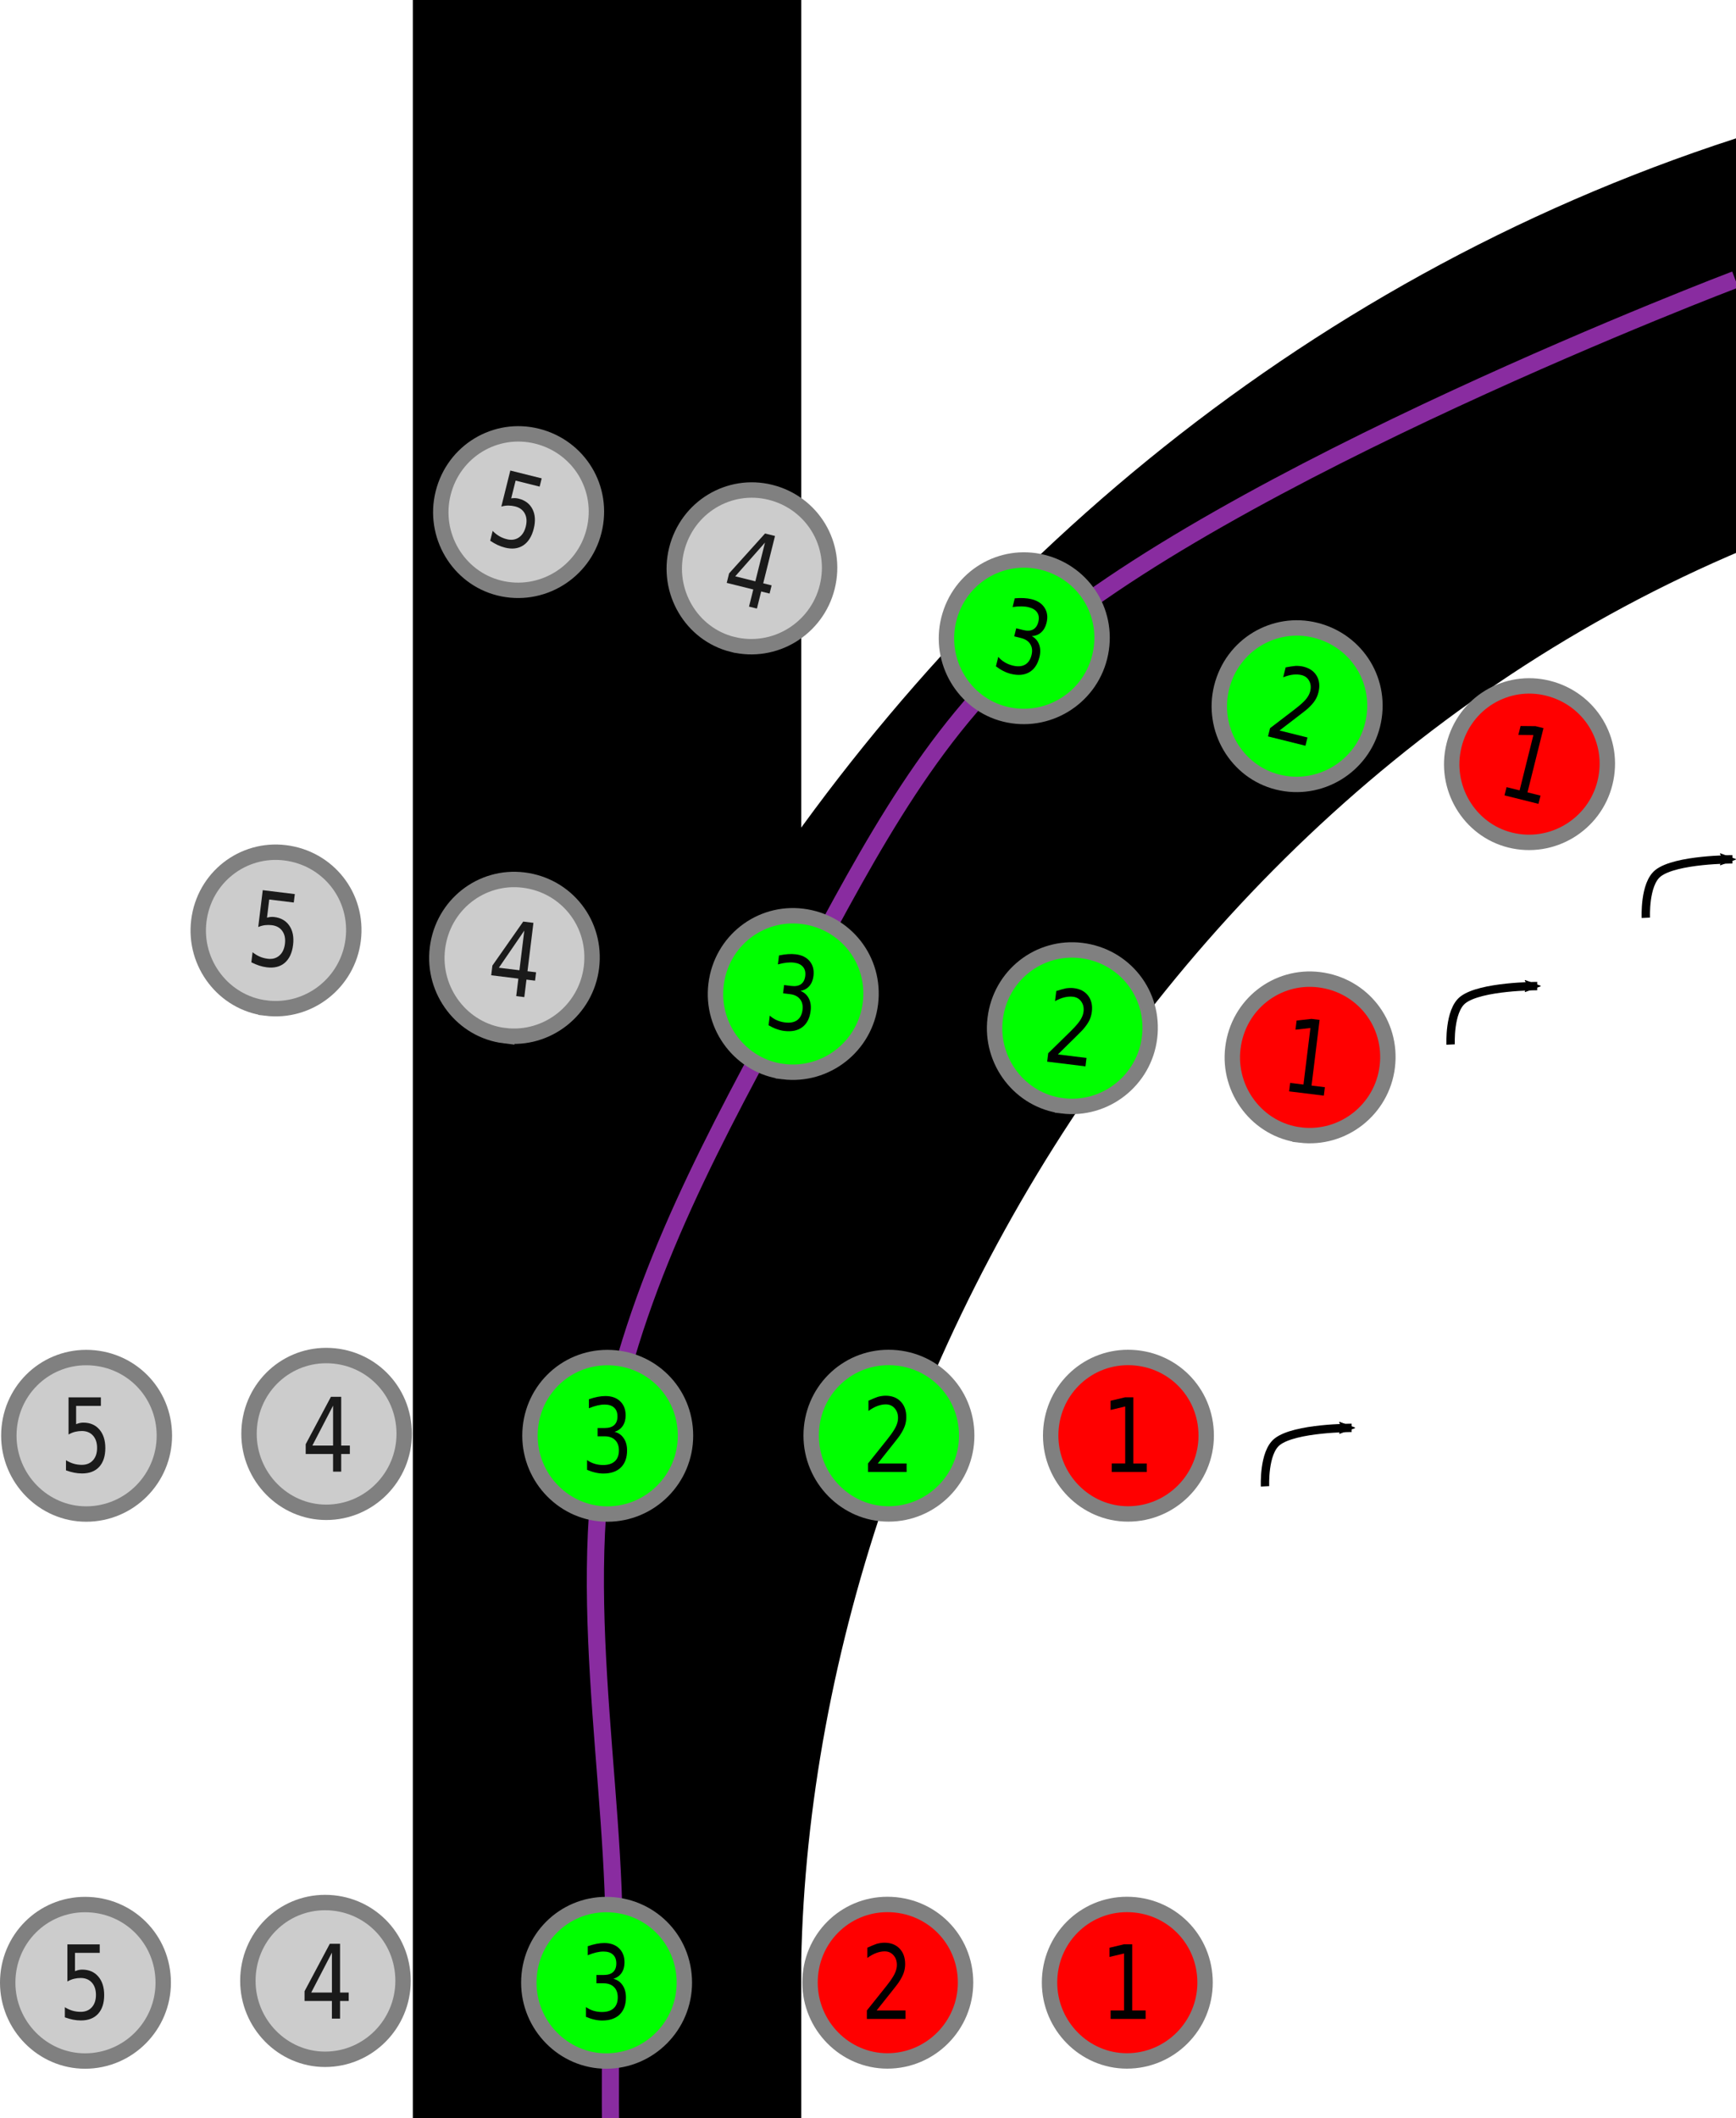 <?xml version="1.0" encoding="UTF-8" standalone="no"?>
<!-- Created with Inkscape (http://www.inkscape.org/) -->

<svg
   xmlns:dc="http://purl.org/dc/elements/1.1/"
   xmlns:cc="http://creativecommons.org/ns#"
   xmlns:rdf="http://www.w3.org/1999/02/22-rdf-syntax-ns#"
   xmlns:svg="http://www.w3.org/2000/svg"
   xmlns="http://www.w3.org/2000/svg"
   xmlns:sodipodi="http://sodipodi.sourceforge.net/DTD/sodipodi-0.dtd"
   xmlns:inkscape="http://www.inkscape.org/namespaces/inkscape"
   width="42.888mm"
   height="52.31mm"
   viewBox="0 0 151.965 185.35"
   id="svg4441"
   version="1.1"
   inkscape:version="0.91 r13725"
   sodipodi:docname="intersection5CapteursDroite.svg">
  <defs
     id="defs4443">
    <clipPath
       clipPathUnits="userSpaceOnUse"
       id="clipPath5236">
      <rect
         style="opacity:0.271;fill:#00ff00;fill-opacity:1;stroke:#800080;stroke-width:0.1;stroke-miterlimit:4;stroke-dasharray:none;stroke-dashoffset:0;stroke-opacity:1"
         id="rect5238"
         width="205.061"
         height="184.858"
         x="245.972"
         y="381.621" />
    </clipPath>
    <marker
       inkscape:stockid="Arrow2Mend"
       orient="auto"
       refY="0"
       refX="0"
       id="Arrow2Mend"
       style="overflow:visible"
       inkscape:isstock="true">
      <path
         id="path6019"
         style="fill:#000000;fill-opacity:1;fill-rule:evenodd;stroke:#000000;stroke-width:0.625;stroke-linejoin:round;stroke-opacity:1"
         d="M 8.719,4.034 -2.207,0.016 8.719,-4.002 c -1.745,2.372 -1.735,5.617 -6e-7,8.035 z"
         transform="scale(-0.6,-0.6)"
         inkscape:connector-curvature="0" />
    </marker>
    <clipPath
       clipPathUnits="userSpaceOnUse"
       id="clipPath6597">
      <g
         id="g6599"
         clip-path="url(#clipPath5236)">
        <rect
           style="opacity:0.271;fill:#00ff00;fill-opacity:1;stroke:#892ca0;stroke-width:1.5;stroke-miterlimit:4;stroke-dasharray:none;stroke-dashoffset:0;stroke-opacity:1"
           id="rect6601"
           width="171.429"
           height="245"
           x="224.231"
           y="350.407"
           ry="6.566" />
      </g>
    </clipPath>
    <clipPath
       clipPathUnits="userSpaceOnUse"
       id="clipPath6597-8">
      <g
         id="g6599-3"
         clip-path="url(#clipPath5236)">
        <rect
           style="opacity:0.271;fill:#00ff00;fill-opacity:1;stroke:#892ca0;stroke-width:1.5;stroke-miterlimit:4;stroke-dasharray:none;stroke-dashoffset:0;stroke-opacity:1"
           id="rect6601-4"
           width="171.429"
           height="245"
           x="224.231"
           y="350.407"
           ry="6.566" />
      </g>
    </clipPath>
    <marker
       inkscape:stockid="Arrow2Mend"
       orient="auto"
       refY="0"
       refX="0"
       id="Arrow2Mend-3"
       style="overflow:visible"
       inkscape:isstock="true">
      <path
         id="path6019-1"
         style="fill:#000000;fill-opacity:1;fill-rule:evenodd;stroke:#000000;stroke-width:0.625;stroke-linejoin:round;stroke-opacity:1"
         d="M 8.719,4.034 -2.207,0.016 8.719,-4.002 c -1.745,2.372 -1.735,5.617 -6e-7,8.035 z"
         transform="scale(-0.6,-0.6)"
         inkscape:connector-curvature="0" />
    </marker>
    <marker
       inkscape:stockid="Arrow2Mend"
       orient="auto"
       refY="0"
       refX="0"
       id="Arrow2Mend-2"
       style="overflow:visible"
       inkscape:isstock="true">
      <path
         id="path6019-19"
         style="fill:#000000;fill-opacity:1;fill-rule:evenodd;stroke:#000000;stroke-width:0.625;stroke-linejoin:round;stroke-opacity:1"
         d="M 8.719,4.034 -2.207,0.016 8.719,-4.002 c -1.745,2.372 -1.735,5.617 -6e-7,8.035 z"
         transform="scale(-0.6,-0.6)"
         inkscape:connector-curvature="0" />
    </marker>
    <clipPath
       clipPathUnits="userSpaceOnUse"
       id="clipPath7172-2">
      <rect
         style="opacity:0.271;fill:#ff0000;fill-opacity:1;stroke:#892ca0;stroke-width:0.1;stroke-miterlimit:4;stroke-dasharray:none;stroke-dashoffset:0;stroke-opacity:1"
         id="rect7174-7"
         width="132.678"
         height="185.357"
         x="245.949"
         y="381.099"
         ry="0" />
    </clipPath>
    <marker
       inkscape:stockid="Arrow2Mend"
       orient="auto"
       refY="0"
       refX="0"
       id="Arrow2Mend-1"
       style="overflow:visible"
       inkscape:isstock="true">
      <path
         id="path6019-4"
         style="fill:#000000;fill-opacity:1;fill-rule:evenodd;stroke:#000000;stroke-width:0.625;stroke-linejoin:round;stroke-opacity:1"
         d="M 8.719,4.034 -2.207,0.016 8.719,-4.002 c -1.745,2.372 -1.735,5.617 -6e-7,8.035 z"
         transform="scale(-0.6,-0.6)"
         inkscape:connector-curvature="0" />
    </marker>
    <marker
       inkscape:stockid="Arrow2Mend"
       orient="auto"
       refY="0"
       refX="0"
       id="Arrow2Mend-1-1"
       style="overflow:visible"
       inkscape:isstock="true">
      <path
         id="path6019-4-5"
         style="fill:#000000;fill-opacity:1;fill-rule:evenodd;stroke:#000000;stroke-width:0.625;stroke-linejoin:round;stroke-opacity:1"
         d="M 8.719,4.034 -2.207,0.016 8.719,-4.002 c -1.745,2.372 -1.735,5.617 -6e-7,8.035 z"
         transform="scale(-0.6,-0.6)"
         inkscape:connector-curvature="0" />
    </marker>
    <marker
       inkscape:stockid="Arrow2Mend"
       orient="auto"
       refY="0"
       refX="0"
       id="Arrow2Mend-1-1-1"
       style="overflow:visible"
       inkscape:isstock="true">
      <path
         id="path6019-4-5-8"
         style="fill:#000000;fill-opacity:1;fill-rule:evenodd;stroke:#000000;stroke-width:0.625;stroke-linejoin:round;stroke-opacity:1"
         d="M 8.719,4.034 -2.207,0.016 8.719,-4.002 c -1.745,2.372 -1.735,5.617 -6e-7,8.035 z"
         transform="scale(-0.6,-0.6)"
         inkscape:connector-curvature="0" />
    </marker>
    <marker
       inkscape:stockid="Arrow2Mend"
       orient="auto"
       refY="0"
       refX="0"
       id="Arrow2Mend-1-1-1-5"
       style="overflow:visible"
       inkscape:isstock="true">
      <path
         id="path6019-4-5-8-9"
         style="fill:#000000;fill-opacity:1;fill-rule:evenodd;stroke:#000000;stroke-width:0.625;stroke-linejoin:round;stroke-opacity:1"
         d="M 8.719,4.034 -2.207,0.016 8.719,-4.002 c -1.745,2.372 -1.735,5.617 -6e-7,8.035 z"
         transform="scale(-0.6,-0.6)"
         inkscape:connector-curvature="0" />
    </marker>
    <clipPath
       clipPathUnits="userSpaceOnUse"
       id="clipPath7302">
      <rect
         ry="0"
         y="381.103"
         x="245.953"
         height="185.35"
         width="152.874"
         id="rect7304"
         style="opacity:0.271;fill:#ff0000;fill-opacity:1;stroke:#892ca0;stroke-width:0.108;stroke-miterlimit:4;stroke-dasharray:none;stroke-dashoffset:0;stroke-opacity:1" />
    </clipPath>
  </defs>
  <sodipodi:namedview
     id="base"
     pagecolor="#ffffff"
     bordercolor="#666666"
     borderopacity="1.0"
     inkscape:pageopacity="0.0"
     inkscape:pageshadow="2"
     inkscape:zoom="2.8"
     inkscape:cx="104.23533"
     inkscape:cy="81.281156"
     inkscape:document-units="px"
     inkscape:current-layer="g7255"
     showgrid="false"
     fit-margin-top="0"
     fit-margin-left="0"
     fit-margin-right="0"
     fit-margin-bottom="0"
     inkscape:window-width="1920"
     inkscape:window-height="1029"
     inkscape:window-x="0"
     inkscape:window-y="0"
     inkscape:window-maximized="1" />
  <g
     inkscape:label="Calque 1"
     inkscape:groupmode="layer"
     id="layer1"
     transform="translate(-246.862,-381.103)">
    <g
       id="g7255"
       clip-path="url(#clipPath7302)">
      <path
         clip-path="none"
         style="fill:none;fill-rule:evenodd;stroke:#000000;stroke-width:34;stroke-linecap:butt;stroke-linejoin:miter;stroke-miterlimit:4;stroke-dasharray:none;stroke-opacity:1"
         d="m 300,302.362 0,283.31 0,-33.31 c 1.25,-61.38 44.504,-130.566 117.324,-146.573 5.562,-1.223 11.297,-2.135 17.198,-2.71 5.039,-0.491 10.199,-0.736 15.477,-0.718"
         id="path5025"
         inkscape:connector-curvature="0"
         sodipodi:nodetypes="cccssc" />
      <path
         sodipodi:nodetypes="csaaac"
         inkscape:connector-curvature="0"
         id="path6318"
         d="m 300.302,566.479 c 0,0 -0.072,-7.746 0.179,-11.607 0.938,-14.453 -3.521,-32.878 -0.339,-48.847 2.683,-13.467 9.492,-25.876 16.053,-37.939 5.762,-10.594 11.309,-21.913 20.308,-29.941 17.478,-15.593 62.258,-32.581 62.258,-32.581"
         style="fill:none;fill-rule:evenodd;stroke:#892ca0;stroke-width:1.5;stroke-linecap:butt;stroke-linejoin:miter;stroke-miterlimit:4;stroke-dasharray:none;stroke-opacity:1" />
      <path
         inkscape:connector-curvature="0"
         id="path4702-3-7-5-4"
         style="fill:#cccccc;fill-opacity:1;fill-rule:nonzero;stroke:#808080;stroke-width:1.348;stroke-linecap:butt;stroke-linejoin:miter;stroke-miterlimit:4;stroke-dasharray:none;stroke-opacity:1"
         d="m 275.314,561.303 c -3.71,0 -6.754,-3.1 -6.754,-6.868 0,-3.842 3.044,-6.849 6.754,-6.849 3.786,0 6.83,3.007 6.83,6.849 0,3.768 -3.044,6.868 -6.83,6.868 z" />
      <path
         d="m 275.919,551.968 -1.814,3.495 1.814,0 0,-3.495 z m -0.192,-0.772 0.903,0 0,4.267 0.757,0 0,0.738 -0.757,0 0,1.543 -0.713,0 0,-1.543 -2.395,0 0,-0.856 2.209,-4.148 z"
         id="path7144"
         inkscape:connector-curvature="0"
         style="font-variant:normal;font-weight:normal;font-size:medium;font-family:'DejaVu Sans';-inkscape-font-specification:DejaVuSans;writing-mode:lr-tb;fill:#1a1a1a;fill-opacity:1;fill-rule:nonzero;stroke:none" />
      <path
         d="m 324.539,561.446 c -3.718,0 -6.769,-3.094 -6.769,-6.856 0,-3.835 3.051,-6.837 6.769,-6.837 3.795,0 6.845,3.002 6.845,6.837 0,3.761 -3.051,6.856 -6.845,6.856 z"
         style="fill:#ff0000;fill-opacity:1;fill-rule:nonzero;stroke:#808080;stroke-width:1.348;stroke-linecap:butt;stroke-linejoin:miter;stroke-miterlimit:4;stroke-dasharray:none;stroke-opacity:1"
         id="path4710-0-6-8-1"
         inkscape:connector-curvature="0" />
      <path
         d="m 323.612,557.03 2.512,0 0,0.743 -3.378,0 0,-0.743 q 0.41,-0.52 1.115,-1.395 0.709,-0.878 0.891,-1.135 0.346,-0.476 0.481,-0.804 0.14,-0.338 0.14,-0.652 0,-0.52 -0.299,-0.848 -0.296,-0.338 -0.773,-0.338 -0.338,0 -0.716,0.135 -0.374,0.135 -0.802,0.439 l 0,-0.892 q 0.435,-0.203 0.812,-0.338 0.378,-0.101 0.691,-0.101 0.827,0 1.318,0.507 0.492,0.507 0.492,1.358 0,0.402 -0.124,0.767 -0.121,0.358 -0.445,0.848 -0.088,0.135 -0.567,0.736 -0.478,0.605 -1.347,1.695 z"
         style="font-variant:normal;font-weight:normal;font-size:medium;font-family:'DejaVu Sans';-inkscape-font-specification:DejaVuSans;writing-mode:lr-tb;fill:#000000;fill-opacity:1;fill-rule:nonzero;stroke:none"
         id="path7147"
         inkscape:connector-curvature="0" />
      <path
         d="m 345.505,561.446 c -3.718,0 -6.769,-3.094 -6.769,-6.856 0,-3.835 3.051,-6.837 6.769,-6.837 3.795,0 6.845,3.002 6.845,6.837 0,3.761 -3.051,6.856 -6.845,6.856 z"
         style="fill:#ff0000;fill-opacity:1;fill-rule:nonzero;stroke:#808080;stroke-width:1.348;stroke-linecap:butt;stroke-linejoin:miter;stroke-miterlimit:4;stroke-dasharray:none;stroke-opacity:1"
         id="path4710-0-6-8-1-5"
         inkscape:connector-curvature="0" />
      <path
         d="m 344.083,557.029 1.176,0 0,-4.986 -1.279,0.304 0,-0.804 1.272,-0.304 0.72,0 0,5.791 1.176,0 0,0.743 -3.064,0 0,-0.743 z"
         style="font-variant:normal;font-weight:normal;font-size:medium;font-family:'DejaVu Sans';-inkscape-font-specification:DejaVuSans;writing-mode:lr-tb;fill:#000000;fill-opacity:1;fill-rule:nonzero;stroke:none"
         id="path7150"
         inkscape:connector-curvature="0" />
      <path
         d="m 254.305,561.454 c -3.718,0 -6.769,-3.094 -6.769,-6.856 0,-3.835 3.051,-6.837 6.769,-6.837 3.795,0 6.845,3.002 6.845,6.837 0,3.761 -3.051,6.856 -6.845,6.856 z"
         style="fill:#cccccc;fill-opacity:1;fill-rule:nonzero;stroke:#808080;stroke-width:1.348;stroke-linecap:butt;stroke-linejoin:miter;stroke-miterlimit:4;stroke-dasharray:none;stroke-opacity:1"
         id="path4710-0-6-8-1-5-7"
         inkscape:connector-curvature="0" />
      <path
         d="m 252.767,551.246 2.825,0 0,0.743 -2.166,0 0,1.601 q 0.165,-0.068 0.313,-0.101 0.165,-0.034 0.313,-0.034 0.891,0 1.41,0.601 0.52,0.601 0.52,1.625 0,1.054 -0.533,1.641 -0.533,0.581 -1.507,0.581 -0.335,0 -0.685,-0.068 -0.346,-0.068 -0.718,-0.203 l 0,-0.888 q 0.322,0.203 0.663,0.304 0.341,0.101 0.723,0.101 0.616,0 0.976,-0.399 0.36,-0.399 0.36,-1.081 0,-0.682 -0.36,-1.081 -0.36,-0.399 -0.976,-0.399 -0.289,0 -0.577,0.068 -0.286,0.068 -0.586,0.236 l 0,-3.283 z"
         id="path7153"
         inkscape:connector-curvature="0"
         style="font-variant:normal;font-weight:normal;font-size:medium;font-family:'DejaVu Sans';-inkscape-font-specification:DejaVuSans;writing-mode:lr-tb;fill:#1a1a1a;fill-opacity:1;fill-rule:nonzero;stroke:none" />
      <path
         d="m 299.923,561.454 c -3.718,0 -6.769,-3.094 -6.769,-6.856 0,-3.835 3.051,-6.837 6.769,-6.837 3.795,0 6.845,3.002 6.845,6.837 0,3.761 -3.051,6.856 -6.845,6.856 z"
         style="fill:#00ff00;fill-opacity:1;fill-rule:nonzero;stroke:#808080;stroke-width:1.348;stroke-linecap:butt;stroke-linejoin:miter;stroke-miterlimit:4;stroke-dasharray:none;stroke-opacity:1"
         id="path4710-0-6-8-1-9"
         inkscape:connector-curvature="0" />
      <path
         inkscape:connector-curvature="0"
         id="path7156"
         d="m 300.557,554.258 q 0.517,0.136 0.805,0.565 0.292,0.429 0.292,1.059 0,0.967 -0.542,1.497 -0.542,0.53 -1.539,0.53 -0.335,0 -0.691,-0.083 -0.353,-0.079 -0.73,-0.241 l 0,-0.854 q 0.299,0.214 0.656,0.324 0.356,0.109 0.745,0.109 0.677,0 1.03,-0.328 0.356,-0.328 0.356,-0.954 0,-0.578 -0.331,-0.902 -0.328,-0.328 -0.916,-0.328 l -0.62,0 0,-0.727 0.648,0 q 0.531,0 0.812,-0.258 0.281,-0.263 0.281,-0.753 0,-0.503 -0.292,-0.77 -0.289,-0.271 -0.83,-0.271 -0.296,0 -0.634,0.079 -0.338,0.079 -0.745,0.245 l 0,-0.788 q 0.41,-0.14 0.766,-0.21 0.36,-0.07 0.677,-0.07 0.819,0 1.297,0.46 0.477,0.455 0.477,1.234 0,0.543 -0.253,0.919 -0.253,0.372 -0.72,0.516 z"
         style="font-variant:normal;font-weight:normal;font-size:medium;font-family:'DejaVu Sans';-inkscape-font-specification:DejaVuSans;writing-mode:lr-tb;fill:#000000;fill-opacity:1;fill-rule:nonzero;stroke:none" />
      <path
         inkscape:connector-curvature="0"
         id="path4702-3-7-5-4-0"
         style="fill:#cccccc;fill-opacity:1;fill-rule:nonzero;stroke:#808080;stroke-width:1.348;stroke-linecap:butt;stroke-linejoin:miter;stroke-miterlimit:4;stroke-dasharray:none;stroke-opacity:1"
         d="m 275.414,513.438 c -3.71,0 -6.754,-3.1 -6.754,-6.868 0,-3.842 3.044,-6.849 6.754,-6.849 3.786,0 6.83,3.007 6.83,6.849 0,3.768 -3.044,6.868 -6.83,6.868 z" />
      <path
         d="m 276.019,504.103 -1.814,3.495 1.814,0 0,-3.495 z m -0.192,-0.772 0.903,0 0,4.267 0.757,0 0,0.738 -0.757,0 0,1.543 -0.713,0 0,-1.543 -2.395,0 0,-0.856 2.209,-4.148 z"
         id="path7144-3"
         inkscape:connector-curvature="0"
         style="font-variant:normal;font-weight:normal;font-size:medium;font-family:'DejaVu Sans';-inkscape-font-specification:DejaVuSans;writing-mode:lr-tb;fill:#1a1a1a;fill-opacity:1;fill-rule:nonzero;stroke:none" />
      <path
         d="m 324.639,513.581 c -3.718,0 -6.769,-3.094 -6.769,-6.856 0,-3.835 3.051,-6.837 6.769,-6.837 3.795,0 6.845,3.002 6.845,6.837 0,3.761 -3.051,6.856 -6.845,6.856 z"
         style="fill:#00ff00;fill-opacity:1;fill-rule:nonzero;stroke:#808080;stroke-width:1.348;stroke-linecap:butt;stroke-linejoin:miter;stroke-miterlimit:4;stroke-dasharray:none;stroke-opacity:1"
         id="path4710-0-6-8-1-3"
         inkscape:connector-curvature="0" />
      <path
         d="m 323.712,509.165 2.512,0 0,0.743 -3.378,0 0,-0.743 q 0.41,-0.52 1.115,-1.395 0.709,-0.878 0.891,-1.135 0.346,-0.476 0.481,-0.804 0.14,-0.338 0.14,-0.652 0,-0.52 -0.299,-0.848 -0.296,-0.338 -0.773,-0.338 -0.338,0 -0.716,0.135 -0.374,0.135 -0.802,0.439 l 0,-0.892 q 0.435,-0.203 0.812,-0.338 0.378,-0.101 0.691,-0.101 0.827,0 1.318,0.507 0.492,0.507 0.492,1.358 0,0.402 -0.124,0.767 -0.121,0.358 -0.445,0.848 -0.088,0.135 -0.567,0.736 -0.478,0.605 -1.347,1.695 z"
         style="font-variant:normal;font-weight:normal;font-size:medium;font-family:'DejaVu Sans';-inkscape-font-specification:DejaVuSans;writing-mode:lr-tb;fill:#000000;fill-opacity:1;fill-rule:nonzero;stroke:none"
         id="path7147-2"
         inkscape:connector-curvature="0" />
      <path
         d="m 345.605,513.581 c -3.718,0 -6.769,-3.094 -6.769,-6.856 0,-3.835 3.051,-6.837 6.769,-6.837 3.795,0 6.845,3.002 6.845,6.837 0,3.761 -3.051,6.856 -6.845,6.856 z"
         style="fill:#ff0000;fill-opacity:1;fill-rule:nonzero;stroke:#808080;stroke-width:1.348;stroke-linecap:butt;stroke-linejoin:miter;stroke-miterlimit:4;stroke-dasharray:none;stroke-opacity:1"
         id="path4710-0-6-8-1-5-0"
         inkscape:connector-curvature="0" />
      <path
         d="m 344.183,509.164 1.176,0 0,-4.986 -1.279,0.304 0,-0.804 1.272,-0.304 0.72,0 0,5.791 1.176,0 0,0.743 -3.064,0 0,-0.743 z"
         style="font-variant:normal;font-weight:normal;font-size:medium;font-family:'DejaVu Sans';-inkscape-font-specification:DejaVuSans;writing-mode:lr-tb;fill:#000000;fill-opacity:1;fill-rule:nonzero;stroke:none"
         id="path7150-0"
         inkscape:connector-curvature="0" />
      <path
         d="m 254.405,513.589 c -3.718,0 -6.769,-3.094 -6.769,-6.856 0,-3.835 3.051,-6.837 6.769,-6.837 3.795,0 6.845,3.002 6.845,6.837 0,3.761 -3.051,6.856 -6.845,6.856 z"
         style="fill:#cccccc;fill-opacity:1;fill-rule:nonzero;stroke:#808080;stroke-width:1.348;stroke-linecap:butt;stroke-linejoin:miter;stroke-miterlimit:4;stroke-dasharray:none;stroke-opacity:1"
         id="path4710-0-6-8-1-5-7-0"
         inkscape:connector-curvature="0" />
      <path
         d="m 252.867,503.381 2.825,0 0,0.743 -2.166,0 0,1.601 q 0.165,-0.068 0.313,-0.101 0.165,-0.034 0.313,-0.034 0.891,0 1.41,0.601 0.52,0.601 0.52,1.625 0,1.054 -0.533,1.641 -0.533,0.581 -1.507,0.581 -0.335,0 -0.685,-0.068 -0.346,-0.068 -0.718,-0.203 l 0,-0.888 q 0.322,0.203 0.663,0.304 0.341,0.101 0.723,0.101 0.616,0 0.976,-0.399 0.36,-0.399 0.36,-1.081 0,-0.682 -0.36,-1.081 -0.36,-0.399 -0.976,-0.399 -0.289,0 -0.577,0.068 -0.286,0.068 -0.586,0.236 l 0,-3.283 z"
         id="path7153-7"
         inkscape:connector-curvature="0"
         style="font-variant:normal;font-weight:normal;font-size:medium;font-family:'DejaVu Sans';-inkscape-font-specification:DejaVuSans;writing-mode:lr-tb;fill:#1a1a1a;fill-opacity:1;fill-rule:nonzero;stroke:none" />
      <path
         d="m 300.023,513.59 c -3.718,0 -6.769,-3.094 -6.769,-6.856 0,-3.835 3.051,-6.837 6.769,-6.837 3.795,0 6.845,3.002 6.845,6.837 0,3.761 -3.051,6.856 -6.845,6.856 z"
         style="fill:#00ff00;fill-opacity:1;fill-rule:nonzero;stroke:#808080;stroke-width:1.348;stroke-linecap:butt;stroke-linejoin:miter;stroke-miterlimit:4;stroke-dasharray:none;stroke-opacity:1"
         id="path4710-0-6-8-1-9-3"
         inkscape:connector-curvature="0" />
      <path
         inkscape:connector-curvature="0"
         id="path7156-1"
         d="m 300.657,506.394 q 0.517,0.136 0.805,0.565 0.292,0.429 0.292,1.059 0,0.967 -0.542,1.497 -0.542,0.53 -1.539,0.53 -0.335,0 -0.691,-0.083 -0.353,-0.079 -0.73,-0.241 l 0,-0.854 q 0.299,0.214 0.656,0.324 0.356,0.109 0.745,0.109 0.677,0 1.03,-0.328 0.356,-0.328 0.356,-0.954 0,-0.578 -0.331,-0.902 -0.328,-0.328 -0.916,-0.328 l -0.62,0 0,-0.727 0.648,0 q 0.531,0 0.812,-0.258 0.281,-0.263 0.281,-0.753 0,-0.503 -0.292,-0.77 -0.289,-0.271 -0.83,-0.271 -0.296,0 -0.634,0.079 -0.338,0.079 -0.745,0.245 l 0,-0.788 q 0.41,-0.14 0.766,-0.21 0.36,-0.07 0.677,-0.07 0.819,0 1.297,0.46 0.477,0.455 0.477,1.234 0,0.543 -0.253,0.919 -0.253,0.372 -0.72,0.516 z"
         style="font-variant:normal;font-weight:normal;font-size:medium;font-family:'DejaVu Sans';-inkscape-font-specification:DejaVuSans;writing-mode:lr-tb;fill:#000000;fill-opacity:1;fill-rule:nonzero;stroke:none" />
      <path
         sodipodi:nodetypes="cac"
         inkscape:connector-curvature="0"
         id="path5986-2-5"
         d="m 357.6,511.165 c 0,0 -0.144,-2.944 1.066,-3.9 1.552,-1.224 6.512,-1.216 6.512,-1.216"
         style="fill:none;fill-rule:evenodd;stroke:#000000;stroke-width:0.733;stroke-linecap:butt;stroke-linejoin:miter;stroke-miterlimit:4;stroke-dasharray:none;stroke-opacity:1;marker-end:url(#Arrow2Mend-1-1)" />
      <path
         inkscape:connector-curvature="0"
         id="path4702-3-7-5-4-0-6"
         style="fill:#cccccc;fill-opacity:1;fill-rule:nonzero;stroke:#808080;stroke-width:1.348;stroke-linecap:butt;stroke-linejoin:miter;stroke-miterlimit:4;stroke-dasharray:none;stroke-opacity:1"
         d="m 291.02,471.728 c -3.682,-0.452 -6.326,-3.9 -5.867,-7.64 0.468,-3.814 3.856,-6.427 7.539,-5.975 3.758,0.461 6.413,3.817 5.945,7.63 -0.459,3.74 -3.859,6.446 -7.617,5.984 z" />
      <path
         d="m 292.758,462.536 -2.226,3.248 1.8,0.221 0.426,-3.469 z m -0.097,-0.789 0.896,0.11 -0.52,4.235 0.752,0.092 -0.09,0.732 -0.752,-0.092 -0.188,1.532 -0.708,-0.087 0.188,-1.532 -2.377,-0.292 0.104,-0.85 2.698,-3.848 z"
         id="path7144-3-1"
         inkscape:connector-curvature="0"
         style="font-variant:normal;font-weight:normal;font-size:medium;font-family:'DejaVu Sans';-inkscape-font-specification:DejaVuSans;writing-mode:lr-tb;fill:#1a1a1a;fill-opacity:1;fill-rule:nonzero;stroke:none" />
      <path
         d="m 339.86,477.869 c -3.691,-0.453 -6.342,-3.896 -5.883,-7.629 0.467,-3.807 3.861,-6.414 7.552,-5.961 3.766,0.462 6.429,3.814 5.961,7.62 -0.458,3.733 -3.864,6.433 -7.63,5.97 z"
         style="fill:#00ff00;fill-opacity:1;fill-rule:nonzero;stroke:#808080;stroke-width:1.348;stroke-linecap:butt;stroke-linejoin:miter;stroke-miterlimit:4;stroke-dasharray:none;stroke-opacity:1"
         id="path4710-0-6-8-1-3-5"
         inkscape:connector-curvature="0" />
      <path
         d="m 339.478,473.372 2.493,0.306 -0.091,0.737 -3.352,-0.412 0.091,-0.737 q 0.47,-0.466 1.277,-1.249 0.811,-0.785 1.022,-1.018 0.401,-0.431 0.575,-0.739 0.18,-0.318 0.219,-0.63 0.063,-0.516 -0.194,-0.878 -0.252,-0.371 -0.726,-0.429 -0.336,-0.041 -0.727,0.047 -0.388,0.088 -0.849,0.338 l 0.109,-0.885 q 0.456,-0.148 0.847,-0.236 0.387,-0.054 0.698,-0.016 0.821,0.101 1.247,0.663 0.426,0.563 0.322,1.407 -0.049,0.399 -0.216,0.746 -0.164,0.341 -0.545,0.787 -0.104,0.123 -0.652,0.662 -0.548,0.542 -1.543,1.519 z"
         style="font-variant:normal;font-weight:normal;font-size:medium;font-family:'DejaVu Sans';-inkscape-font-specification:DejaVuSans;writing-mode:lr-tb;fill:#000000;fill-opacity:1;fill-rule:nonzero;stroke:none"
         id="path7147-2-1"
         inkscape:connector-curvature="0" />
      <path
         d="m 360.67,480.424 c -3.691,-0.453 -6.342,-3.896 -5.883,-7.629 0.467,-3.807 3.861,-6.414 7.552,-5.961 3.766,0.462 6.429,3.814 5.961,7.62 -0.458,3.733 -3.864,6.433 -7.63,5.97 z"
         style="fill:#ff0000;fill-opacity:1;fill-rule:nonzero;stroke:#808080;stroke-width:1.348;stroke-linecap:butt;stroke-linejoin:miter;stroke-miterlimit:4;stroke-dasharray:none;stroke-opacity:1"
         id="path4710-0-6-8-1-5-0-0"
         inkscape:connector-curvature="0" />
      <path
         d="m 359.797,475.866 1.167,0.143 0.608,-4.949 -1.307,0.146 0.098,-0.798 1.3,-0.147 0.714,0.088 -0.706,5.748 1.167,0.143 -0.091,0.737 -3.041,-0.373 0.091,-0.737 z"
         style="font-variant:normal;font-weight:normal;font-size:medium;font-family:'DejaVu Sans';-inkscape-font-specification:DejaVuSans;writing-mode:lr-tb;fill:#000000;fill-opacity:1;fill-rule:nonzero;stroke:none"
         id="path7150-0-2"
         inkscape:connector-curvature="0" />
      <path
         d="m 270.149,469.317 c -3.691,-0.453 -6.342,-3.896 -5.883,-7.629 0.467,-3.807 3.861,-6.414 7.552,-5.961 3.766,0.462 6.429,3.814 5.961,7.62 -0.458,3.733 -3.864,6.433 -7.63,5.97 z"
         style="fill:#cccccc;fill-opacity:1;fill-rule:nonzero;stroke:#808080;stroke-width:1.348;stroke-linecap:butt;stroke-linejoin:miter;stroke-miterlimit:4;stroke-dasharray:none;stroke-opacity:1"
         id="path4710-0-6-8-1-5-7-0-9"
         inkscape:connector-curvature="0" />
      <path
         d="m 269.866,458.998 2.804,0.344 -0.091,0.737 -2.15,-0.264 -0.195,1.589 q 0.172,-0.047 0.323,-0.062 0.168,-0.013 0.315,0.005 0.884,0.109 1.327,0.769 0.442,0.66 0.318,1.676 -0.128,1.046 -0.729,1.564 -0.6,0.512 -1.566,0.393 -0.333,-0.041 -0.671,-0.15 -0.336,-0.109 -0.687,-0.289 l 0.108,-0.882 q 0.295,0.24 0.621,0.382 0.326,0.142 0.705,0.189 0.611,0.075 1.017,-0.277 0.406,-0.352 0.489,-1.029 0.083,-0.677 -0.226,-1.117 -0.309,-0.439 -0.92,-0.514 -0.287,-0.035 -0.581,-0.003 -0.292,0.032 -0.61,0.163 l 0.4,-3.258 z"
         id="path7153-7-9"
         inkscape:connector-curvature="0"
         style="font-variant:normal;font-weight:normal;font-size:medium;font-family:'DejaVu Sans';-inkscape-font-specification:DejaVuSans;writing-mode:lr-tb;fill:#1a1a1a;fill-opacity:1;fill-rule:nonzero;stroke:none" />
      <path
         d="m 315.427,474.877 c -3.691,-0.453 -6.342,-3.896 -5.883,-7.629 0.467,-3.807 3.861,-6.414 7.552,-5.961 3.766,0.462 6.429,3.814 5.961,7.62 -0.458,3.733 -3.864,6.433 -7.63,5.97 z"
         style="fill:#00ff00;fill-opacity:1;fill-rule:nonzero;stroke:#808080;stroke-width:1.348;stroke-linecap:butt;stroke-linejoin:miter;stroke-miterlimit:4;stroke-dasharray:none;stroke-opacity:1"
         id="path4710-0-6-8-1-9-3-4"
         inkscape:connector-curvature="0" />
      <path
         inkscape:connector-curvature="0"
         id="path7156-1-3"
         d="m 316.933,467.812 q 0.496,0.198 0.73,0.659 0.238,0.461 0.161,1.087 -0.118,0.96 -0.72,1.42 -0.602,0.46 -1.592,0.338 -0.332,-0.041 -0.676,-0.167 -0.341,-0.121 -0.696,-0.328 l 0.104,-0.847 q 0.271,0.249 0.611,0.401 0.34,0.152 0.726,0.199 0.672,0.083 1.062,-0.2 0.394,-0.282 0.47,-0.904 0.07,-0.573 -0.219,-0.935 -0.285,-0.366 -0.869,-0.437 l -0.615,-0.076 0.088,-0.721 0.644,0.079 q 0.527,0.065 0.838,-0.157 0.311,-0.226 0.371,-0.713 0.061,-0.5 -0.196,-0.8 -0.253,-0.305 -0.791,-0.371 -0.294,-0.036 -0.639,9.3e-4 -0.346,0.037 -0.769,0.153 l 0.096,-0.782 q 0.424,-0.089 0.786,-0.115 0.366,-0.026 0.68,0.013 0.813,0.1 1.231,0.614 0.418,0.51 0.323,1.283 -0.066,0.539 -0.363,0.882 -0.296,0.338 -0.777,0.425 z"
         style="font-variant:normal;font-weight:normal;font-size:medium;font-family:'DejaVu Sans';-inkscape-font-specification:DejaVuSans;writing-mode:lr-tb;fill:#000000;fill-opacity:1;fill-rule:nonzero;stroke:none" />
      <path
         sodipodi:nodetypes="cac"
         inkscape:connector-curvature="0"
         id="path5986-2-5-3"
         d="m 373.847,472.506 c 0,0 -0.144,-2.944 1.066,-3.9 1.552,-1.224 6.512,-1.216 6.512,-1.216"
         style="fill:none;fill-rule:evenodd;stroke:#000000;stroke-width:0.733;stroke-linecap:butt;stroke-linejoin:miter;stroke-miterlimit:4;stroke-dasharray:none;stroke-opacity:1;marker-end:url(#Arrow2Mend-1-1-1)" />
      <path
         inkscape:connector-curvature="0"
         id="path4702-3-7-5-4-0-6-4"
         style="fill:#cccccc;fill-opacity:1;fill-rule:nonzero;stroke:#808080;stroke-width:1.348;stroke-linecap:butt;stroke-linejoin:miter;stroke-miterlimit:4;stroke-dasharray:none;stroke-opacity:1"
         d="m 310.983,437.492 c -3.6,-0.898 -5.804,-4.642 -4.892,-8.298 0.93,-3.728 4.611,-5.909 8.211,-5.012 3.674,0.916 5.9,4.57 4.971,8.298 -0.912,3.656 -4.615,5.927 -8.289,5.011 z" />
      <path
         d="m 313.828,428.581 -2.605,2.952 1.76,0.439 0.845,-3.391 z m 3e-4,-0.795 0.876,0.218 -1.032,4.14 0.735,0.183 -0.178,0.716 -0.735,-0.183 -0.373,1.497 -0.692,-0.173 0.373,-1.497 -2.324,-0.579 0.207,-0.831 3.147,-3.491 z"
         id="path7144-3-1-9"
         inkscape:connector-curvature="0"
         style="font-variant:normal;font-weight:normal;font-size:medium;font-family:'DejaVu Sans';-inkscape-font-specification:DejaVuSans;writing-mode:lr-tb;fill:#1a1a1a;fill-opacity:1;fill-rule:nonzero;stroke:none" />
      <path
         d="m 358.71,449.54 c -3.608,-0.9 -5.819,-4.64 -4.91,-8.29 0.928,-3.722 4.614,-5.896 8.222,-4.996 3.682,0.918 5.916,4.569 4.988,8.29 -0.91,3.65 -4.619,5.914 -8.301,4.996 z"
         style="fill:#00ff00;fill-opacity:1;fill-rule:nonzero;stroke:#808080;stroke-width:1.348;stroke-linecap:butt;stroke-linejoin:miter;stroke-miterlimit:4;stroke-dasharray:none;stroke-opacity:1"
         id="path4710-0-6-8-1-3-5-8"
         inkscape:connector-curvature="0" />
      <path
         d="m 358.88,445.03 2.437,0.608 -0.18,0.721 -3.277,-0.817 0.18,-0.721 q 0.523,-0.406 1.42,-1.084 0.9,-0.681 1.139,-0.886 0.451,-0.378 0.661,-0.664 0.218,-0.294 0.294,-0.599 0.126,-0.505 -0.085,-0.895 -0.205,-0.399 -0.668,-0.515 -0.328,-0.082 -0.728,-0.042 -0.396,0.041 -0.884,0.232 l 0.216,-0.865 q 0.471,-0.091 0.87,-0.131 0.391,-0.007 0.695,0.069 0.802,0.2 1.157,0.81 0.354,0.61 0.148,1.436 -0.097,0.39 -0.306,0.714 -0.204,0.318 -0.637,0.715 -0.118,0.11 -0.728,0.577 -0.61,0.471 -1.717,1.319 z"
         style="font-variant:normal;font-weight:normal;font-size:medium;font-family:'DejaVu Sans';-inkscape-font-specification:DejaVuSans;writing-mode:lr-tb;fill:#000000;fill-opacity:1;fill-rule:nonzero;stroke:none"
         id="path7147-2-1-7"
         inkscape:connector-curvature="0" />
      <path
         d="m 379.054,454.612 c -3.608,-0.9 -5.819,-4.64 -4.91,-8.29 0.928,-3.722 4.614,-5.896 8.222,-4.996 3.682,0.918 5.916,4.569 4.988,8.29 -0.91,3.65 -4.619,5.914 -8.301,4.996 z"
         style="fill:#ff0000;fill-opacity:1;fill-rule:nonzero;stroke:#808080;stroke-width:1.348;stroke-linecap:butt;stroke-linejoin:miter;stroke-miterlimit:4;stroke-dasharray:none;stroke-opacity:1"
         id="path4710-0-6-8-1-5-0-0-6"
         inkscape:connector-curvature="0" />
      <path
         d="m 378.743,449.982 1.141,0.284 1.206,-4.838 -1.315,-0.015 0.194,-0.78 1.308,0.013 0.698,0.174 -1.401,5.619 1.141,0.284 -0.18,0.721 -2.973,-0.741 0.18,-0.721 z"
         style="font-variant:normal;font-weight:normal;font-size:medium;font-family:'DejaVu Sans';-inkscape-font-specification:DejaVuSans;writing-mode:lr-tb;fill:#000000;fill-opacity:1;fill-rule:nonzero;stroke:none"
         id="path7150-0-2-5"
         inkscape:connector-curvature="0" />
      <path
         d="m 290.561,432.556 c -3.608,-0.9 -5.819,-4.64 -4.91,-8.29 0.928,-3.722 4.614,-5.896 8.222,-4.996 3.682,0.918 5.916,4.569 4.988,8.29 -0.91,3.65 -4.619,5.914 -8.301,4.996 z"
         style="fill:#cccccc;fill-opacity:1;fill-rule:nonzero;stroke:#808080;stroke-width:1.348;stroke-linecap:butt;stroke-linejoin:miter;stroke-miterlimit:4;stroke-dasharray:none;stroke-opacity:1"
         id="path4710-0-6-8-1-5-7-0-9-5"
         inkscape:connector-curvature="0" />
      <path
         d="m 291.539,422.279 2.741,0.684 -0.18,0.721 -2.102,-0.524 -0.387,1.553 q 0.176,-0.026 0.329,-0.022 0.168,0.007 0.312,0.043 0.864,0.215 1.223,0.924 0.359,0.709 0.111,1.702 -0.255,1.022 -0.915,1.464 -0.658,0.435 -1.602,0.199 -0.325,-0.081 -0.648,-0.231 -0.32,-0.149 -0.647,-0.37 l 0.215,-0.862 q 0.263,0.274 0.569,0.455 0.306,0.181 0.677,0.273 0.598,0.149 1.043,-0.151 0.446,-0.3 0.611,-0.962 0.165,-0.662 -0.088,-1.136 -0.253,-0.474 -0.851,-0.623 -0.28,-0.07 -0.577,-0.074 -0.294,-0.004 -0.625,0.088 l 0.794,-3.185 z"
         id="path7153-7-9-3"
         inkscape:connector-curvature="0"
         style="font-variant:normal;font-weight:normal;font-size:medium;font-family:'DejaVu Sans';-inkscape-font-specification:DejaVuSans;writing-mode:lr-tb;fill:#1a1a1a;fill-opacity:1;fill-rule:nonzero;stroke:none" />
      <path
         d="m 334.825,443.593 c -3.608,-0.9 -5.819,-4.64 -4.91,-8.29 0.928,-3.722 4.614,-5.896 8.222,-4.996 3.682,0.918 5.916,4.569 4.988,8.29 -0.91,3.65 -4.619,5.914 -8.301,4.996 z"
         style="fill:#00ff00;fill-opacity:1;fill-rule:nonzero;stroke:#808080;stroke-width:1.348;stroke-linecap:butt;stroke-linejoin:miter;stroke-miterlimit:4;stroke-dasharray:none;stroke-opacity:1"
         id="path4710-0-6-8-1-9-3-4-3"
         inkscape:connector-curvature="0" />
      <path
         inkscape:connector-curvature="0"
         id="path7156-1-3-6"
         d="m 337.181,436.764 q 0.468,0.257 0.645,0.743 0.18,0.487 0.027,1.098 -0.234,0.939 -0.888,1.321 -0.654,0.383 -1.622,0.142 -0.325,-0.081 -0.651,-0.248 -0.323,-0.162 -0.65,-0.41 l 0.206,-0.828 q 0.239,0.281 0.558,0.473 0.319,0.192 0.696,0.286 0.657,0.164 1.079,-0.069 0.425,-0.232 0.577,-0.84 0.14,-0.561 -0.103,-0.955 -0.239,-0.398 -0.809,-0.54 l -0.602,-0.15 0.176,-0.705 0.629,0.157 q 0.515,0.128 0.851,-0.054 0.337,-0.187 0.455,-0.662 0.122,-0.488 -0.097,-0.818 -0.214,-0.333 -0.74,-0.464 -0.287,-0.071 -0.634,-0.077 -0.347,-0.005 -0.782,0.058 l 0.191,-0.764 q 0.431,-0.037 0.794,-0.018 0.366,0.019 0.674,0.096 0.795,0.198 1.147,0.76 0.353,0.557 0.165,1.313 -0.131,0.527 -0.468,0.831 -0.335,0.3 -0.823,0.327 z"
         style="font-variant:normal;font-weight:normal;font-size:medium;font-family:'DejaVu Sans';-inkscape-font-specification:DejaVuSans;writing-mode:lr-tb;fill:#000000;fill-opacity:1;fill-rule:nonzero;stroke:none" />
      <path
         sodipodi:nodetypes="cac"
         inkscape:connector-curvature="0"
         id="path5986-2-5-3-8"
         d="m 390.935,461.415 c 0,0 -0.144,-2.944 1.066,-3.9 1.552,-1.224 6.512,-1.216 6.512,-1.216"
         style="fill:none;fill-rule:evenodd;stroke:#000000;stroke-width:0.733;stroke-linecap:butt;stroke-linejoin:miter;stroke-miterlimit:4;stroke-dasharray:none;stroke-opacity:1;marker-end:url(#Arrow2Mend-1-1-1-5)" />
    </g>
  </g>
</svg>
